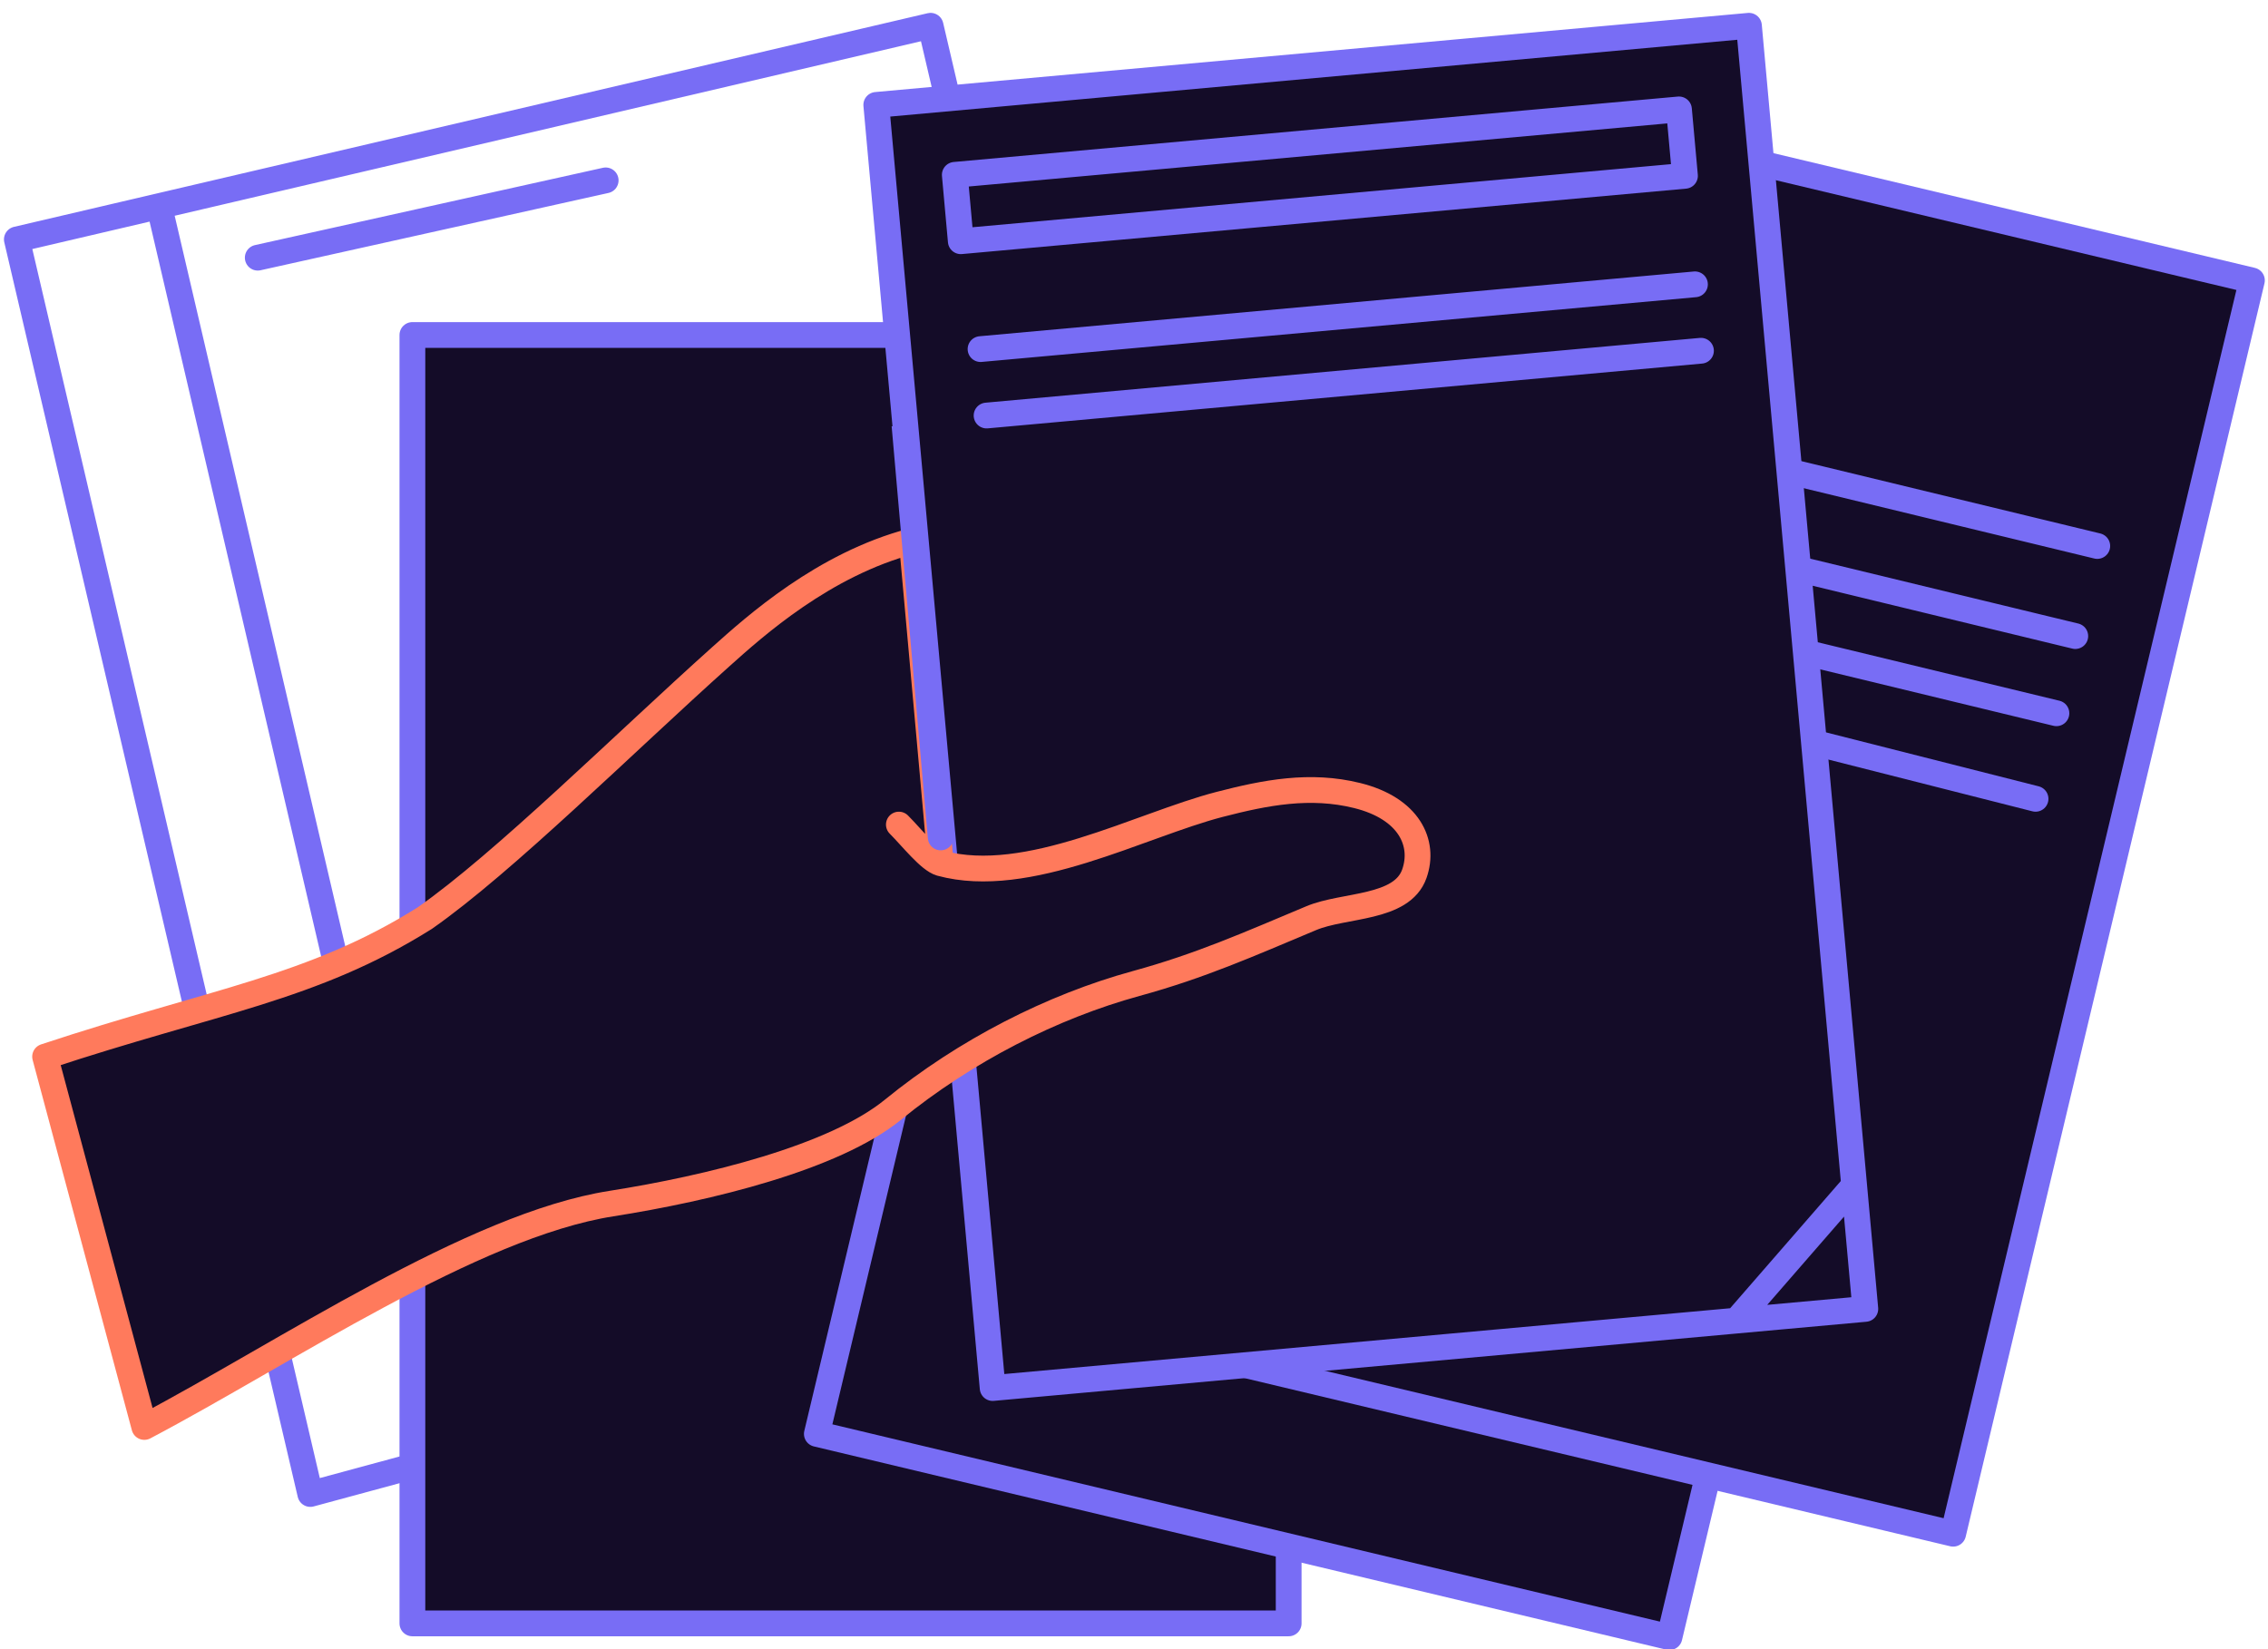 <svg width="77" height="56" viewBox="0 0 77 56" fill="none" xmlns="http://www.w3.org/2000/svg">
<g clip-path="url(#clip0)">
<path d="M15.313 49.438L10.535 50.731L0.572 8.13L31.594 0.875L41.557 43.475L15.313 49.438ZM15.313 49.438L5.405 7M8.751 8.75L20.563 6.125" stroke="#786DF5" stroke-width="0.875" stroke-linecap="round" stroke-linejoin="round"/>
<rect width="29.75" height="43.75" transform="matrix(-1 -8.74228e-08 -8.74228e-08 1 43.751 11.375)" fill="#140C28" stroke="#786DF5" stroke-width="0.875" stroke-linejoin="round"/>
<rect width="29.75" height="43.75" transform="matrix(-0.973 -0.232 -0.232 0.973 66.829 13.023)" fill="#140C28" stroke="#786DF5" stroke-width="0.875" stroke-linejoin="round"/>
<path d="M47.515 2.625L76.454 9.522L66.311 52.08L37.371 45.183L43.239 20.562L43.865 17.938L44.491 15.312L45.221 12.25L47.515 2.625Z" fill="#140C28"/>
<path d="M45.221 12.25L47.515 2.625L76.454 9.522L66.311 52.08L37.371 45.183L43.239 20.562M45.221 12.25L44.491 15.312M45.221 12.25L71.204 18.54M44.491 15.312L43.865 17.938M44.491 15.312L70.457 21.599M43.865 17.938L43.239 20.562M43.865 17.938L69.817 24.22M43.239 20.562L69.108 27.125" stroke="#786DF5" stroke-width="0.875" stroke-linecap="round" stroke-linejoin="round"/>
<path d="M59.378 0.875L29.75 3.562L30.776 14.875L32.005 28.438L33.701 47.133L58.954 44.843L63.329 44.446L62.949 40.25L59.378 0.875Z" fill="#140C28"/>
<path d="M62.949 40.25L63.329 44.446L58.954 44.843M62.949 40.25L59.378 0.875L29.75 3.562L30.776 14.875L32.005 28.438L33.701 47.133L58.954 44.843M62.949 40.25L58.954 44.843" stroke="#786DF5" stroke-width="0.875" stroke-linejoin="round"/>
<rect width="24.685" height="2.264" transform="matrix(-0.996 0.09 0.09 0.996 57.002 3.715)" fill="#140C28" stroke="#786DF5" stroke-width="0.875" stroke-linejoin="round"/>
<path d="M57.545 9.655L33.29 11.854M33.495 14.11L57.749 11.91" stroke="#786DF5" stroke-width="0.875" stroke-linecap="round" stroke-linejoin="round"/>
<path d="M20.757 40.87C24.045 40.353 28.318 39.312 30.314 37.684C32.773 35.679 35.723 34.177 38.572 33.397C40.765 32.796 42.396 32.066 44.517 31.178C45.639 30.707 47.592 30.876 48.018 29.669C48.387 28.622 47.837 27.45 46.078 27.014C44.48 26.617 42.965 26.911 41.406 27.315C38.701 28.015 34.893 30.115 31.938 29.313L30.954 18.375C27.977 19.16 25.655 21.24 24.501 22.274L24.477 22.295C21.178 25.25 17.094 29.311 14.419 31.178C10.596 33.576 7.267 33.979 1.531 35.88L4.9 48.455C9.663 45.947 16.037 41.612 20.757 40.87Z" fill="#140C28"/>
<path d="M30.517 28C30.954 28.438 31.557 29.209 31.938 29.313M31.938 29.313C34.893 30.115 38.701 28.015 41.406 27.315C42.965 26.911 44.48 26.617 46.078 27.014C47.837 27.45 48.387 28.622 48.018 29.669C47.592 30.876 45.639 30.707 44.517 31.178C42.396 32.066 40.765 32.796 38.572 33.397C35.723 34.177 32.773 35.679 30.314 37.684C28.318 39.312 24.045 40.353 20.757 40.87C16.037 41.612 9.663 45.947 4.9 48.455L1.531 35.88C7.267 33.979 10.596 33.576 14.419 31.178C17.094 29.311 21.178 25.25 24.477 22.295C25.623 21.269 27.956 19.166 30.954 18.375L31.938 29.313Z" stroke="#FF7A5C" stroke-width="0.875" stroke-linecap="round" stroke-linejoin="round"/>
<path d="M32.374 28.399C32.395 28.64 32.217 28.852 31.976 28.873C31.735 28.895 31.523 28.716 31.502 28.476L32.374 28.399ZM31.144 14.399L32.374 28.399L31.502 28.476L30.272 14.476L31.144 14.399Z" fill="#786DF5"/>
</g>
<defs>
<clipPath id="clip0">
<rect width="77" height="56" fill="white"/>
</clipPath>
</defs>
</svg>

